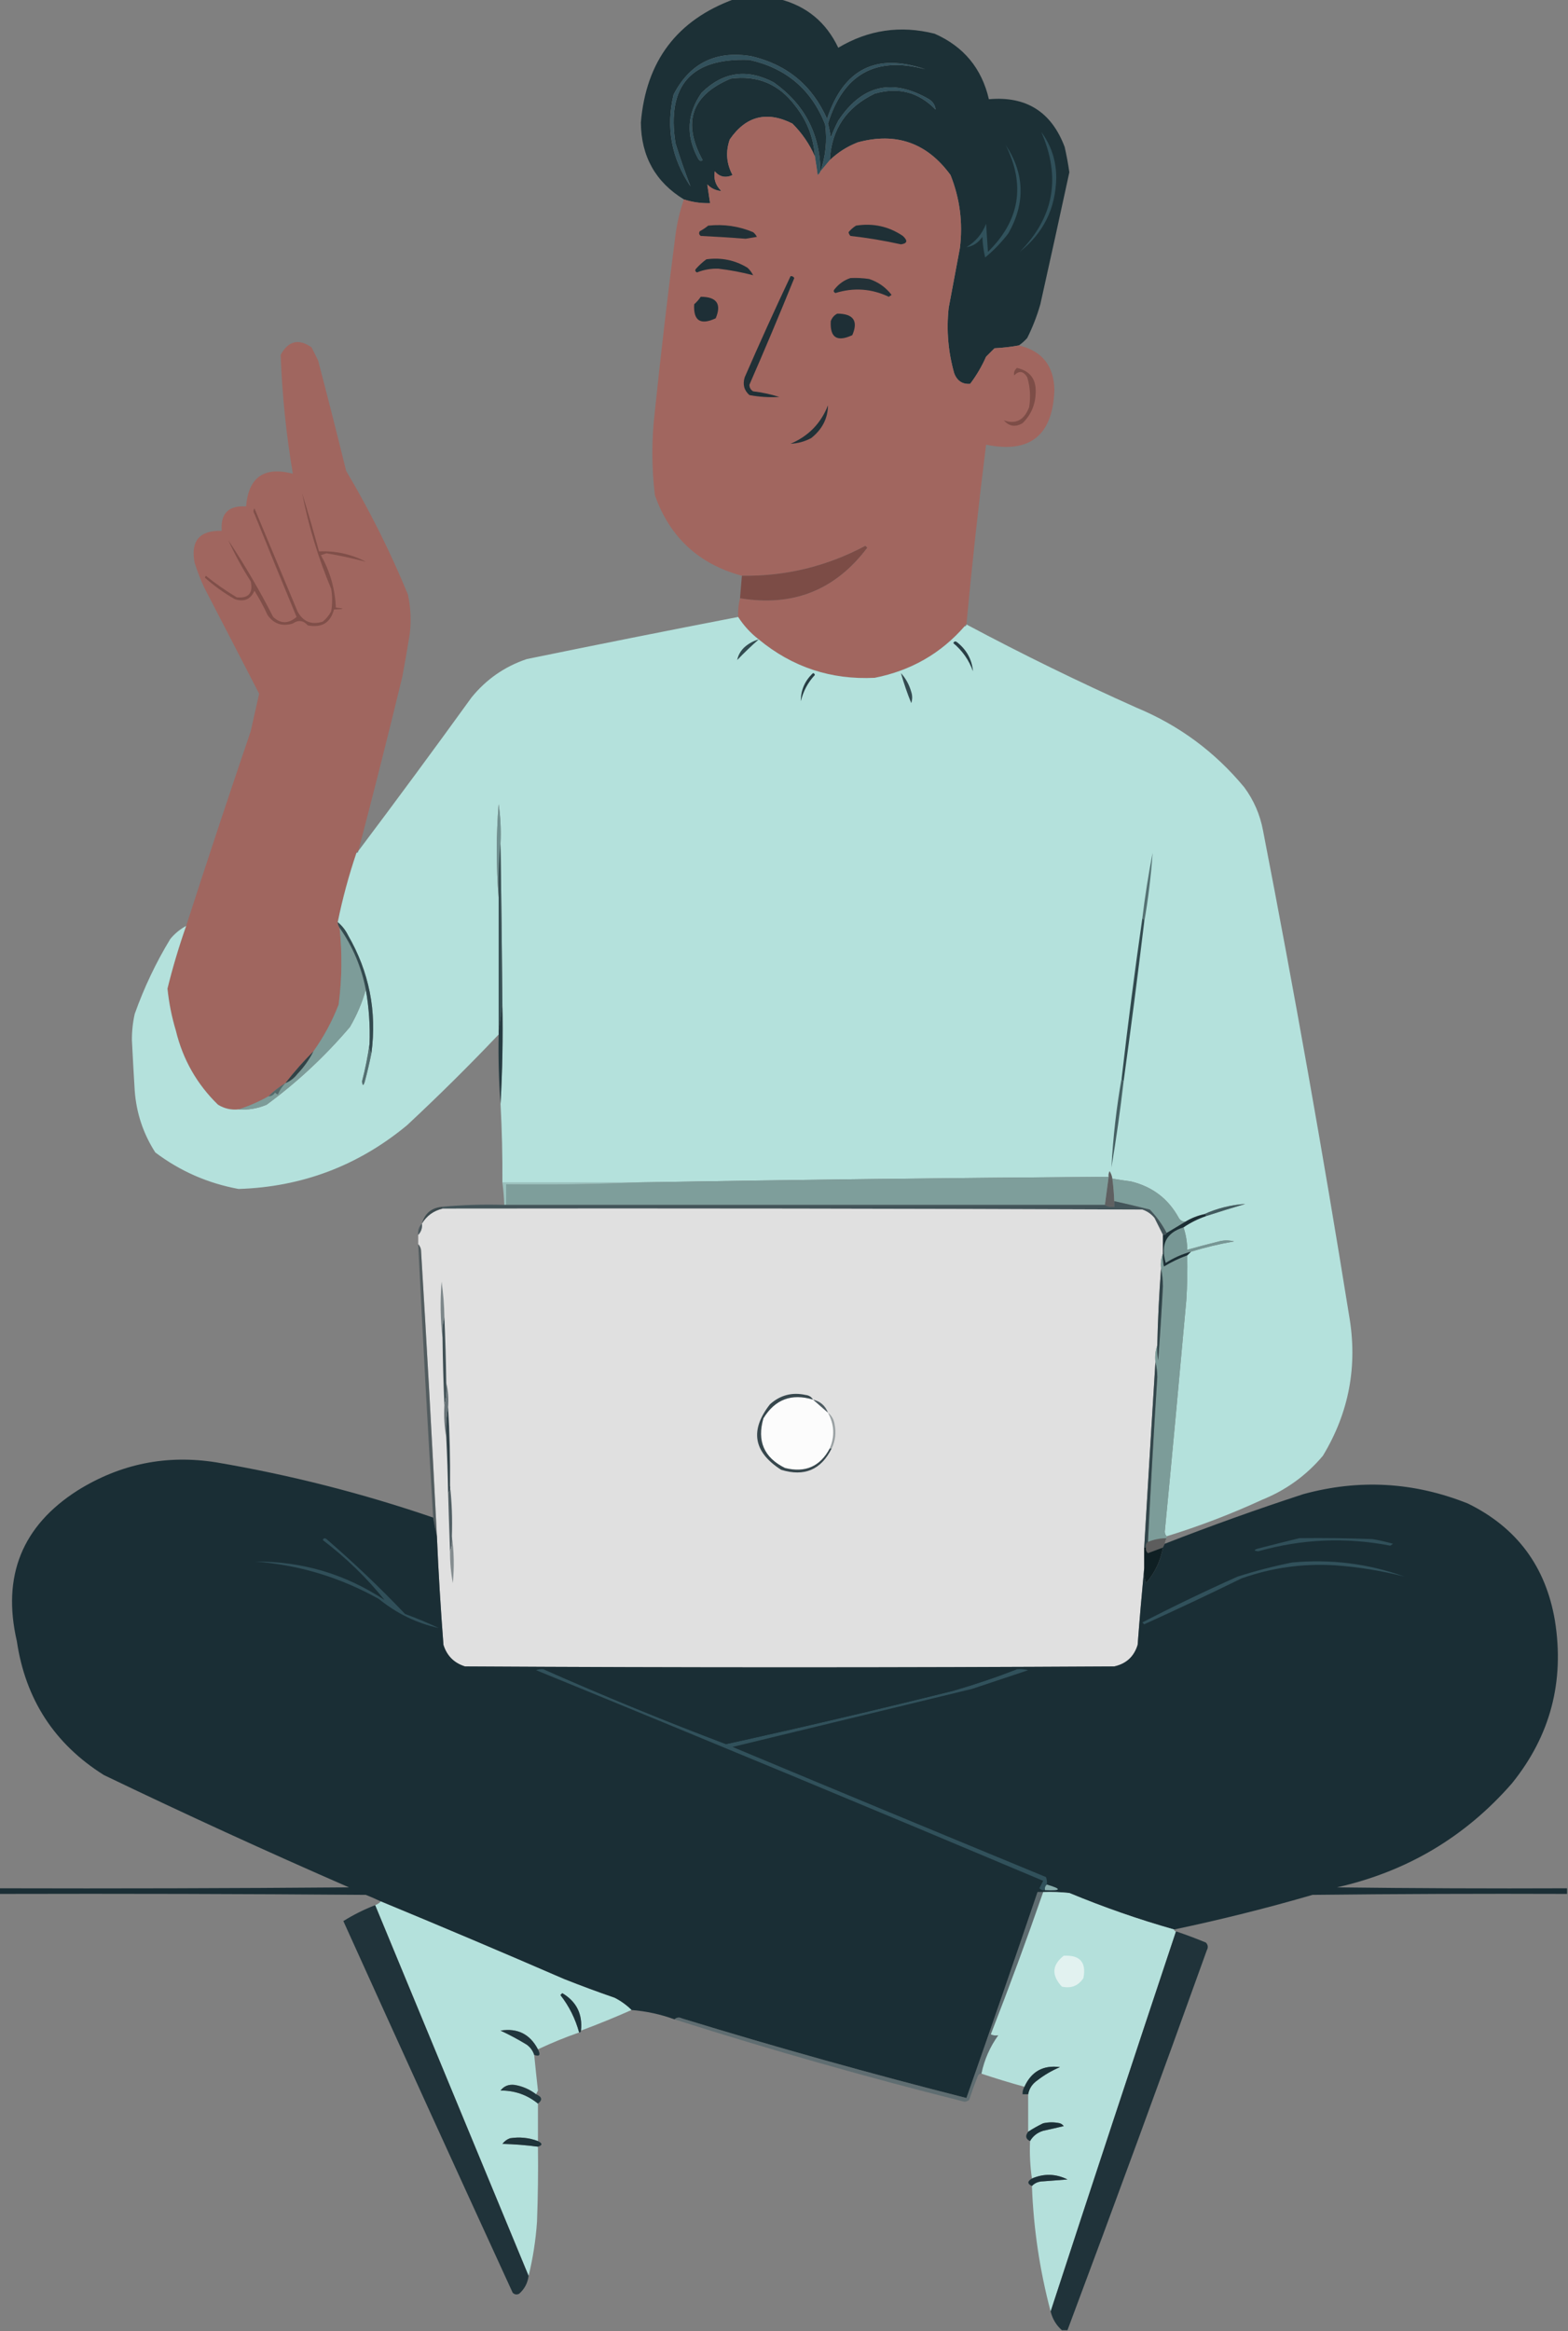 <?xml version="1.0" encoding="UTF-8"?>
<!DOCTYPE svg PUBLIC "-//W3C//DTD SVG 1.1//EN" "http://www.w3.org/Graphics/SVG/1.1/DTD/svg11.dtd">
<svg xmlns="http://www.w3.org/2000/svg" version="1.1" width="838px" height="1245px" style="shape-rendering:geometricPrecision; text-rendering:geometricPrecision; image-rendering:optimizeQuality; fill-rule:evenodd; clip-rule:evenodd" xmlns:xlink="http://www.w3.org/1999/xlink">
<rect width="100%" height="100%" fill="#808080" stroke="none"/>
<g><path style="opacity:0.976" fill="#1a2e35" d="M 392.5,-0.5 C 400.5,-0.5 408.5,-0.5 416.5,-0.5C 431.04,3.201 441.54,11.867 448,25.5C 464.091,15.902 481.257,13.402 499.5,18C 515.022,24.852 524.688,36.518 528.5,53C 548.429,51.218 561.929,59.718 569,78.5C 570.019,82.963 570.852,87.463 571.5,92C 566.412,115.518 561.246,139.018 556,162.5C 554.221,168.723 551.888,174.723 549,180.5C 547.629,182.041 546.129,183.375 544.5,184.5C 540.25,185.272 535.917,185.772 531.5,186C 530,187.5 528.5,189 527,190.5C 524.723,195.668 521.89,200.502 518.5,205C 514.454,205.324 511.621,203.491 510,199.5C 506.736,188.049 505.736,176.382 507,164.5C 509,153.833 511,143.167 513,132.5C 514.679,119.063 513.012,106.063 508,93.5C 495.478,76.326 478.978,70.493 458.5,76C 452.814,78.206 447.814,81.372 443.5,85.5C 444.344,69.104 452.344,57.27 467.5,50C 480.112,46.361 490.945,49.194 500,58.5C 499.805,56.255 498.638,54.422 496.5,53C 476.765,41.575 460.598,45.408 448,64.5C 446.472,67.417 445.139,70.417 444,73.5C 443.661,70.964 443.161,68.464 442.5,66C 450.739,39.555 468.072,29.888 494.5,37C 468.271,28.031 450.771,36.865 442,63.5C 434.112,45.628 420.612,34.461 401.5,30C 382.552,26.891 368.718,33.725 360,50.5C 355.8,68.056 358.8,84.389 369,99.5C 366.12,92.039 363.454,84.372 361,76.5C 356.195,45.641 369.362,30.808 400.5,32C 420.21,36.388 433.71,47.888 441,66.5C 442.112,75.072 441.278,83.405 438.5,91.5C 438.217,71.433 429.883,55.6 413.5,44C 399.253,36.504 386.42,38.337 375,49.5C 367.141,60.682 366.474,72.349 373,84.5C 373.811,85.96 374.645,86.293 375.5,85.5C 364.52,65.322 369.52,50.822 390.5,42C 404.828,40.08 416.328,44.913 425,56.5C 431.289,64.412 434.789,73.412 435.5,83.5C 432.646,76.986 428.646,71.152 423.5,66C 409.793,59.12 398.626,61.953 390,74.5C 387.722,81.056 388.222,87.389 391.5,93.5C 387.779,95.186 384.613,94.519 382,91.5C 381.289,95.588 382.456,99.088 385.5,102C 382.649,101.828 380.149,100.661 378,98.5C 378.473,101.758 378.973,105.091 379.5,108.5C 374.699,108.65 370.033,107.984 365.5,106.5C 350.36,97.238 342.693,83.571 342.5,65.5C 345.234,32.605 361.901,10.605 392.5,-0.5 Z"/></g>
<g><path style="opacity:1" fill="#31505a" d="M 438.5,91.5 C 438.217,92.289 437.717,92.956 437,93.5C 436.545,90.146 436.045,86.813 435.5,83.5C 434.789,73.412 431.289,64.412 425,56.5C 416.328,44.913 404.828,40.08 390.5,42C 369.52,50.822 364.52,65.322 375.5,85.5C 374.645,86.293 373.811,85.96 373,84.5C 366.474,72.349 367.141,60.682 375,49.5C 386.42,38.337 399.253,36.504 413.5,44C 429.883,55.6 438.217,71.433 438.5,91.5 Z"/></g>
<g><path style="opacity:1" fill="#32515c" d="M 443.5,85.5 C 441.804,87.525 440.137,89.525 438.5,91.5C 441.278,83.405 442.112,75.072 441,66.5C 433.71,47.888 420.21,36.388 400.5,32C 369.362,30.808 356.195,45.641 361,76.5C 363.454,84.372 366.12,92.039 369,99.5C 358.8,84.389 355.8,68.056 360,50.5C 368.718,33.725 382.552,26.891 401.5,30C 420.612,34.461 434.112,45.628 442,63.5C 450.771,36.865 468.271,28.031 494.5,37C 468.072,29.888 450.739,39.555 442.5,66C 443.161,68.464 443.661,70.964 444,73.5C 445.139,70.417 446.472,67.417 448,64.5C 460.598,45.408 476.765,41.575 496.5,53C 498.638,54.422 499.805,56.255 500,58.5C 490.945,49.194 480.112,46.361 467.5,50C 452.344,57.27 444.344,69.104 443.5,85.5 Z"/></g>
<g><path style="opacity:0.992" fill="#a1665f" d="M 435.5,83.5 C 436.045,86.813 436.545,90.146 437,93.5C 437.717,92.956 438.217,92.289 438.5,91.5C 440.137,89.525 441.804,87.525 443.5,85.5C 447.814,81.372 452.814,78.206 458.5,76C 478.978,70.493 495.478,76.326 508,93.5C 513.012,106.063 514.679,119.063 513,132.5C 511,143.167 509,153.833 507,164.5C 505.736,176.382 506.736,188.049 510,199.5C 511.621,203.491 514.454,205.324 518.5,205C 521.89,200.502 524.723,195.668 527,190.5C 528.5,189 530,187.5 531.5,186C 535.917,185.772 540.25,185.272 544.5,184.5C 556.983,187.403 563.317,195.403 563.5,208.5C 562.559,232.627 550.393,242.294 527,237.5C 522.99,269.446 519.49,301.446 516.5,333.5C 515.833,333.5 515.5,333.833 515.5,334.5C 502.832,349.015 486.832,358.181 467.5,362C 444.158,363.167 423.491,356.333 405.5,341.5C 401.153,338.152 397.486,334.152 394.5,329.5C 394.342,326.098 394.676,322.764 395.5,319.5C 423.755,324.2 446.421,315.2 463.5,292.5C 463.167,292.167 462.833,291.833 462.5,291.5C 441.836,302.5 419.836,307.833 396.5,307.5C 373.434,301.265 357.934,286.932 350,264.5C 348.193,249.514 348.193,234.514 350,219.5C 353.271,188.122 356.938,156.789 361,125.5C 361.863,118.974 363.363,112.641 365.5,106.5C 370.033,107.984 374.699,108.65 379.5,108.5C 378.973,105.091 378.473,101.758 378,98.5C 380.149,100.661 382.649,101.828 385.5,102C 382.456,99.088 381.289,95.588 382,91.5C 384.613,94.519 387.779,95.186 391.5,93.5C 388.222,87.389 387.722,81.056 390,74.5C 398.626,61.953 409.793,59.12 423.5,66C 428.646,71.152 432.646,76.986 435.5,83.5 Z"/></g>
<g><path style="opacity:1" fill="#1f3036" d="M 457.5,120.5 C 466.648,119.079 474.982,120.912 482.5,126C 485.258,128.531 484.925,130.031 481.5,130.5C 472.574,128.518 463.574,127.018 454.5,126C 453.978,125.439 453.645,124.772 453.5,124C 454.686,122.588 456.019,121.421 457.5,120.5 Z"/></g>
<g><path style="opacity:1" fill="#213036" d="M 378.5,120.5 C 386.863,119.624 394.863,120.79 402.5,124C 403.357,124.689 404.023,125.522 404.5,126.5C 402.5,126.833 400.5,127.167 398.5,127.5C 390.507,126.889 382.507,126.389 374.5,126C 373.549,125.282 373.383,124.449 374,123.5C 375.652,122.601 377.152,121.601 378.5,120.5 Z"/></g>
<g><path style="opacity:1" fill="#30505a" d="M 556.5,70.5 C 561.832,77.665 564.499,85.832 564.5,95C 564.181,111.292 557.681,124.459 545,134.5C 563.273,116.071 567.106,94.738 556.5,70.5 Z"/></g>
<g><path style="opacity:1" fill="#31525c" d="M 537.5,77.5 C 547.565,92.699 548.065,108.365 539,124.5C 535.324,129.342 531.158,133.675 526.5,137.5C 525.675,133.878 525.175,130.211 525,126.5C 522.851,129.694 520.018,131.528 516.5,132C 521.445,129.054 524.945,124.888 527,119.5C 527.333,124.5 527.667,129.5 528,134.5C 544.974,117.874 548.141,98.874 537.5,77.5 Z"/></g>
<g><path style="opacity:1" fill="#1f3036" d="M 377.5,138.5 C 385.45,137.414 392.783,138.914 399.5,143C 400.743,144.154 401.743,145.488 402.5,147C 396.471,145.42 390.305,144.253 384,143.5C 380.005,143.353 376.172,144.02 372.5,145.5C 371.479,144.998 371.312,144.332 372,143.5C 373.73,141.598 375.563,139.931 377.5,138.5 Z"/></g>
<g><path style="opacity:1" fill="#233137" d="M 454.5,148.5 C 457.85,148.335 461.183,148.502 464.5,149C 469.382,150.606 473.382,153.439 476.5,157.5C 476,157.833 475.5,158.167 475,158.5C 465.744,154.134 456.244,153.467 446.5,156.5C 445.479,155.998 445.312,155.332 446,154.5C 448.322,151.605 451.155,149.605 454.5,148.5 Z"/></g>
<g><path style="opacity:1" fill="#1e2f36" d="M 374.5,158.5 C 383.055,158.526 385.721,162.359 382.5,170C 374.329,173.806 370.495,171.306 371,162.5C 372.376,161.295 373.542,159.962 374.5,158.5 Z"/></g>
<g><path style="opacity:1" fill="#1e2f36" d="M 447.5,167.5 C 456.11,167.571 458.776,171.405 455.5,179C 447.329,182.806 443.495,180.306 444,171.5C 444.69,169.65 445.856,168.316 447.5,167.5 Z"/></g>
<g><path style="opacity:0.982" fill="#a1665f" d="M 191.5,454.5 C 190.833,454.5 190.5,454.833 190.5,455.5C 186.386,467.622 183.053,479.955 180.5,492.5C 180.557,493.609 180.89,494.609 181.5,495.5C 182.93,509.2 182.764,522.866 181,536.5C 177.521,545.462 173.021,553.795 167.5,561.5C 162.157,566.844 157.157,572.511 152.5,578.5C 149.208,580.458 146.208,582.791 143.5,585.5C 138.353,588.41 133.019,590.744 127.5,592.5C 123.537,592.911 119.87,592.078 116.5,590C 105.237,579.048 97.737,565.882 94,550.5C 91.785,543.141 90.285,535.641 89.5,528C 92.293,516.659 95.626,505.492 99.5,494.5C 110.715,459.737 122.215,425.07 134,390.5C 135.5,383.832 137,377.165 138.5,370.5C 128.692,351.553 118.859,332.553 109,313.5C 107.056,309.277 105.389,304.944 104,300.5C 101.784,288.88 106.618,283.213 118.5,283.5C 117.803,274.197 122.136,269.864 131.5,270.5C 132.851,254.818 141.184,248.984 156.5,253C 152.944,231.996 150.777,210.829 150,189.5C 154.096,182.039 159.596,180.705 166.5,185.5C 167.667,187.833 168.833,190.167 170,192.5C 175.156,212.124 180.156,231.791 185,251.5C 197.582,272.663 208.582,294.663 218,317.5C 219.506,324.433 219.839,331.433 219,338.5C 217.775,346.186 216.441,353.853 215,361.5C 207.47,392.587 199.637,423.587 191.5,454.5 Z"/></g>
<g><path style="opacity:1" fill="#203036" d="M 422.5,147.5 C 423.376,147.369 424.043,147.702 424.5,148.5C 416.755,167.65 408.755,186.65 400.5,205.5C 400.529,207.029 401.196,208.196 402.5,209C 407.281,209.574 411.948,210.574 416.5,212C 411.146,212.332 405.813,211.999 400.5,211C 397.651,208.441 396.817,205.274 398,201.5C 405.904,183.359 414.071,165.359 422.5,147.5 Z"/></g>
<g><path style="opacity:1" fill="#7d4d47" d="M 543.5,196.5 C 550.561,198.087 553.894,202.587 553.5,210C 553.295,216.287 550.962,221.62 546.5,226C 542.687,228.269 539.354,227.769 536.5,224.5C 542.846,226.744 547.346,224.411 550,217.5C 550.896,212.051 550.563,206.718 549,201.5C 546.966,198.141 544.632,197.808 542,200.5C 541.7,198.934 542.2,197.601 543.5,196.5 Z"/></g>
<g><path style="opacity:1" fill="#223137" d="M 442.5,216.5 C 442.422,223.485 439.422,229.318 433.5,234C 429.985,235.843 426.318,236.843 422.5,237C 432.053,232.947 438.72,226.114 442.5,216.5 Z"/></g>
<g><path style="opacity:0.988" fill="#7b4b45" d="M 395.5,319.5 C 395.833,315.5 396.167,311.5 396.5,307.5C 419.836,307.833 441.836,302.5 462.5,291.5C 462.833,291.833 463.167,292.167 463.5,292.5C 446.421,315.2 423.755,324.2 395.5,319.5 Z"/></g>
<g><path style="opacity:0.994" fill="#b4e1dc" d="M 394.5,329.5 C 397.486,334.152 401.153,338.152 405.5,341.5C 423.491,356.333 444.158,363.167 467.5,362C 486.832,358.181 502.832,349.015 515.5,334.5C 516.167,334.5 516.5,334.167 516.5,333.5C 546.197,349.347 576.53,364.18 607.5,378C 630.181,387.423 649.347,401.589 665,420.5C 670.074,427.382 673.408,435.049 675,443.5C 691.725,529.576 707.059,615.909 721,702.5C 725.69,729.361 721.023,754.361 707,777.5C 698.171,787.979 687.338,795.813 674.5,801C 657.91,808.63 640.91,815.13 623.5,820.5C 622.861,819.903 622.528,819.07 622.5,818C 626.465,776.863 630.298,735.697 634,694.5C 634.5,686.507 634.666,678.507 634.5,670.5C 635.167,669.833 635.833,669.167 636.5,668.5C 644.033,666.2 651.7,664.367 659.5,663C 656.833,662.333 654.167,662.333 651.5,663C 645.77,664.413 640.103,665.913 634.5,667.5C 634.47,663.382 633.803,659.382 632.5,655.5C 636.182,652.992 640.182,650.992 644.5,649.5C 651.5,647.221 658.5,645.055 665.5,643C 657.795,643.516 650.462,645.349 643.5,648.5C 639.937,649.282 636.603,650.616 633.5,652.5C 631.983,652.489 630.816,651.823 630,650.5C 624.45,640.299 615.95,633.799 604.5,631C 601.146,630.545 597.813,630.045 594.5,629.5C 594.291,628.078 593.791,626.745 593,625.5C 592.517,626.448 592.351,627.448 592.5,628.5C 508.497,629.076 424.497,630.076 340.5,631.5C 316.5,631.5 292.5,631.5 268.5,631.5C 268.596,617.487 268.263,603.487 267.5,589.5C 268.497,572.008 268.83,554.341 268.5,536.5C 268.254,507.832 267.92,479.165 267.5,450.5C 267.83,443.468 267.497,436.468 266.5,429.5C 265.173,446.329 265.173,462.995 266.5,479.5C 266.5,503.167 266.5,526.833 266.5,550.5C 266.5,551.167 266.5,551.833 266.5,552.5C 250.727,569.106 234.393,585.273 217.5,601C 191.413,622.586 161.413,633.919 127.5,635C 111.078,631.976 96.245,625.476 83,615.5C 76.552,605.49 72.886,594.49 72,582.5C 71.441,573.503 70.941,564.503 70.5,555.5C 70.469,550.765 70.969,546.099 72,541.5C 77.011,527.427 83.345,514.094 91,501.5C 93.416,498.577 96.25,496.243 99.5,494.5C 95.626,505.492 92.293,516.659 89.5,528C 90.285,535.641 91.785,543.141 94,550.5C 97.737,565.882 105.237,579.048 116.5,590C 119.87,592.078 123.537,592.911 127.5,592.5C 132.705,592.866 137.705,592.033 142.5,590C 158.891,577.946 173.725,564.112 187,548.5C 190.73,542.123 193.563,535.456 195.5,528.5C 197.195,538.041 197.861,547.708 197.5,557.5C 196.579,564.103 195.246,570.77 193.5,577.5C 193.737,580.063 194.237,580.063 195,577.5C 196.329,572.518 197.496,567.518 198.5,562.5C 201.483,540.096 197.316,519.096 186,499.5C 184.629,496.734 182.796,494.401 180.5,492.5C 183.053,479.955 186.386,467.622 190.5,455.5C 191.167,455.5 191.5,455.167 191.5,454.5C 211.89,427.412 232.056,400.079 252,372.5C 259.857,362.821 269.691,355.988 281.5,352C 319.142,344.283 356.808,336.783 394.5,329.5 Z"/></g>
<g><path style="opacity:1" fill="#804f49" d="M 161.5,263.5 C 164.636,273.696 167.636,284.029 170.5,294.5C 179.343,294.102 187.676,295.935 195.5,300C 188.646,298.225 181.646,296.725 174.5,295.5C 173.5,295.833 172.5,296.167 171.5,296.5C 176.404,305.21 179.071,314.544 179.5,324.5C 184.5,325.003 184.167,325.336 178.5,325.5C 176.623,332.616 171.956,335.449 164.5,334C 162.089,331.302 159.423,330.968 156.5,333C 150.843,334.718 146.343,333.218 143,328.5C 140.921,324.007 138.588,319.674 136,315.5C 133.928,320.143 130.428,321.643 125.5,320C 119.725,316.716 114.391,312.883 109.5,308.5C 109.667,308.167 109.833,307.833 110,307.5C 115.224,311.723 120.724,315.556 126.5,319C 132.829,319.668 135.329,316.834 134,310.5C 129.41,303.307 125.41,295.973 122,288.5C 130.757,301.674 138.757,315.341 146,329.5C 149.989,333.228 154.156,333.228 158.5,329.5C 150.902,311.207 143.402,292.874 136,274.5C 135.333,273.5 135.333,272.5 136,271.5C 143.667,289.833 151.333,308.167 159,326.5C 161.919,332.025 166.419,333.858 172.5,332C 174.378,330.457 175.878,328.624 177,326.5C 177.667,322.5 177.667,318.5 177,314.5C 170.071,297.991 164.904,280.991 161.5,263.5 Z"/></g>
<g><path style="opacity:1" fill="#324b50" d="M 405.5,341.5 C 401.562,344.935 397.729,348.602 394,352.5C 394.446,350.117 395.612,347.95 397.5,346C 399.817,343.843 402.484,342.343 405.5,341.5 Z"/></g>
<g><path style="opacity:1" fill="#283f45" d="M 509.5,343.5 C 509.897,342.475 510.563,342.308 511.5,343C 516.609,347.063 519.442,352.229 520,358.5C 517.804,352.49 514.304,347.49 509.5,343.5 Z"/></g>
<g><path style="opacity:1" fill="#334a50" d="M 481.5,359.5 C 484.081,362.32 485.914,365.654 487,369.5C 487.667,371.5 487.667,373.5 487,375.5C 484.859,370.244 483.026,364.91 481.5,359.5 Z"/></g>
<g><path style="opacity:1" fill="#273d43" d="M 434.5,359.5 C 435.043,359.56 435.376,359.893 435.5,360.5C 431.781,364.473 429.281,369.14 428,374.5C 427.954,368.588 430.12,363.588 434.5,359.5 Z"/></g>
<g><path style="opacity:1" fill="#709191" d="M 267.5,450.5 C 266.506,459.986 266.173,469.652 266.5,479.5C 265.173,462.995 265.173,446.329 266.5,429.5C 267.497,436.468 267.83,443.468 267.5,450.5 Z"/></g>
<g><path style="opacity:1" fill="#557274" d="M 611.5,492.5 C 611.672,491.508 611.338,490.842 610.5,490.5C 611.914,478.685 613.748,467.018 616,455.5C 615.132,468.015 613.632,480.349 611.5,492.5 Z"/></g>
<g><path style="opacity:1" fill="#7d9c99" d="M 181.5,495.5 C 188.484,505.431 193.15,516.431 195.5,528.5C 193.563,535.456 190.73,542.123 187,548.5C 173.725,564.112 158.891,577.946 142.5,590C 137.705,592.033 132.705,592.866 127.5,592.5C 133.019,590.744 138.353,588.41 143.5,585.5C 145.017,585.489 146.184,584.823 147,583.5C 147.414,583.957 147.914,584.291 148.5,584.5C 149.458,582.216 150.792,580.216 152.5,578.5C 155.056,577.457 157.223,575.79 159,573.5C 162.467,569.88 165.3,565.88 167.5,561.5C 173.021,553.795 177.521,545.462 181,536.5C 182.764,522.866 182.93,509.2 181.5,495.5 Z"/></g>
<g><path style="opacity:1" fill="#324a4f" d="M 180.5,492.5 C 182.796,494.401 184.629,496.734 186,499.5C 197.316,519.096 201.483,540.096 198.5,562.5C 197.549,561.081 197.216,559.415 197.5,557.5C 197.861,547.708 197.195,538.041 195.5,528.5C 193.15,516.431 188.484,505.431 181.5,495.5C 180.89,494.609 180.557,493.609 180.5,492.5 Z"/></g>
<g><path style="opacity:1" fill="#324a4f" d="M 610.5,490.5 C 611.338,490.842 611.672,491.508 611.5,492.5C 608.079,520.866 604.413,549.2 600.5,577.5C 599.662,577.158 599.328,576.492 599.5,575.5C 602.758,547.104 606.425,518.77 610.5,490.5 Z"/></g>
<g><path style="opacity:1" fill="#395357" d="M 267.5,450.5 C 267.92,479.165 268.254,507.832 268.5,536.5C 267.833,541.167 267.167,545.833 266.5,550.5C 266.5,526.833 266.5,503.167 266.5,479.5C 266.173,469.652 266.506,459.986 267.5,450.5 Z"/></g>
<g><path style="opacity:1" fill="#263c42" d="M 268.5,536.5 C 268.83,554.341 268.497,572.008 267.5,589.5C 266.582,577.197 266.248,564.864 266.5,552.5C 266.5,551.833 266.5,551.167 266.5,550.5C 267.167,545.833 267.833,541.167 268.5,536.5 Z"/></g>
<g><path style="opacity:1" fill="#314246" d="M 167.5,561.5 C 165.3,565.88 162.467,569.88 159,573.5C 157.223,575.79 155.056,577.457 152.5,578.5C 157.157,572.511 162.157,566.844 167.5,561.5 Z"/></g>
<g><path style="opacity:1" fill="#537072" d="M 197.5,557.5 C 197.216,559.415 197.549,561.081 198.5,562.5C 197.496,567.518 196.329,572.518 195,577.5C 194.237,580.063 193.737,580.063 193.5,577.5C 195.246,570.77 196.579,564.103 197.5,557.5 Z"/></g>
<g><path style="opacity:1" fill="#466164" d="M 599.5,575.5 C 599.328,576.492 599.662,577.158 600.5,577.5C 598.735,592.884 596.568,608.217 594,623.5C 594.862,607.281 596.695,591.281 599.5,575.5 Z"/></g>
<g><path style="opacity:1" fill="#546a6b" d="M 152.5,578.5 C 150.792,580.216 149.458,582.216 148.5,584.5C 147.914,584.291 147.414,583.957 147,583.5C 146.184,584.823 145.017,585.489 143.5,585.5C 146.208,582.791 149.208,580.458 152.5,578.5 Z"/></g>
<g><path style="opacity:0.276" fill="#090e0f" d="M 594.5,629.5 C 595.021,633.481 595.354,637.481 595.5,641.5C 595.5,642.5 595.5,643.5 595.5,644.5C 593.585,644.784 591.919,644.451 590.5,643.5C 591.167,638.5 591.833,633.5 592.5,628.5C 592.351,627.448 592.517,626.448 593,625.5C 593.791,626.745 594.291,628.078 594.5,629.5 Z"/></g>
<g><path style="opacity:1" fill="#7e9e9b" d="M 592.5,628.5 C 591.833,633.5 591.167,638.5 590.5,643.5C 483.833,643.5 377.167,643.5 270.5,643.5C 270.5,639.833 270.5,636.167 270.5,632.5C 294.006,632.831 317.339,632.498 340.5,631.5C 424.497,630.076 508.497,629.076 592.5,628.5 Z"/></g>
<g><path style="opacity:1" fill="#7d9e9b" d="M 594.5,629.5 C 597.813,630.045 601.146,630.545 604.5,631C 615.95,633.799 624.45,640.299 630,650.5C 630.816,651.823 631.983,652.489 633.5,652.5C 630.235,654.472 626.902,656.472 623.5,658.5C 621.138,653.957 618.138,649.79 614.5,646C 608.082,644.382 601.748,642.882 595.5,641.5C 595.354,637.481 595.021,633.481 594.5,629.5 Z"/></g>
<g><path style="opacity:1" fill="#9bc1bd" d="M 268.5,631.5 C 292.5,631.5 316.5,631.5 340.5,631.5C 317.339,632.498 294.006,632.831 270.5,632.5C 270.5,636.167 270.5,639.833 270.5,643.5C 270.167,643.5 269.833,643.5 269.5,643.5C 269.354,639.481 269.021,635.481 268.5,631.5 Z"/></g>
<g><path style="opacity:1" fill="#43555a" d="M 595.5,641.5 C 601.748,642.882 608.082,644.382 614.5,646C 618.138,649.79 621.138,653.957 623.5,658.5C 623.158,659.338 622.492,659.672 621.5,659.5C 620.046,656.592 618.546,653.592 617,650.5C 615.269,648.383 613.102,646.883 610.5,646C 485.834,645.5 361.167,645.333 236.5,645.5C 236.5,645.167 236.5,644.833 236.5,644.5C 247.321,643.505 258.321,643.172 269.5,643.5C 269.833,643.5 270.167,643.5 270.5,643.5C 377.167,643.5 483.833,643.5 590.5,643.5C 591.919,644.451 593.585,644.784 595.5,644.5C 595.5,643.5 595.5,642.5 595.5,641.5 Z"/></g>
<g><path style="opacity:1" fill="#e0e0e0" d="M 236.5,645.5 C 361.167,645.333 485.834,645.5 610.5,646C 613.102,646.883 615.269,648.383 617,650.5C 618.546,653.592 620.046,656.592 621.5,659.5C 621.5,662.833 621.5,666.167 621.5,669.5C 620.527,671.948 620.194,674.615 620.5,677.5C 619.468,691.142 618.801,704.809 618.5,718.5C 617.523,721.287 617.19,724.287 617.5,727.5C 615.459,760.497 613.459,793.497 611.5,826.5C 611.5,830.167 611.5,833.833 611.5,837.5C 610.214,851.006 609.047,864.673 608,878.5C 606.066,884.767 601.9,888.601 595.5,890C 479.833,890.667 364.167,890.667 248.5,890C 242.667,888.167 238.833,884.333 237,878.5C 235.501,859.19 234.334,839.857 233.5,820.5C 230.929,769.487 228.096,718.487 225,667.5C 224.768,666.263 224.268,665.263 223.5,664.5C 223.5,662.833 223.5,661.167 223.5,659.5C 225.074,657.898 225.741,655.898 225.5,653.5C 228.016,649.326 231.683,646.659 236.5,645.5 Z"/></g>
<g><path style="opacity:1" fill="#425c60" d="M 644.5,649.5 C 644.5,648.833 644.167,648.5 643.5,648.5C 650.462,645.349 657.795,643.516 665.5,643C 658.5,645.055 651.5,647.221 644.5,649.5 Z"/></g>
<g><path style="opacity:0.667" fill="#1b3036" d="M 236.5,644.5 C 236.5,644.833 236.5,645.167 236.5,645.5C 231.683,646.659 228.016,649.326 225.5,653.5C 227.036,647.969 230.703,644.969 236.5,644.5 Z"/></g>
<g><path style="opacity:0.925" fill="#4a585d" d="M 225.5,653.5 C 225.741,655.898 225.074,657.898 223.5,659.5C 223.259,657.102 223.926,655.102 225.5,653.5 Z"/></g>
<g><path style="opacity:1" fill="#779795" d="M 632.5,655.5 C 633.803,659.382 634.47,663.382 634.5,667.5C 640.103,665.913 645.77,664.413 651.5,663C 654.167,662.333 656.833,662.333 659.5,663C 651.7,664.367 644.033,666.2 636.5,668.5C 631.723,669.804 627.223,671.804 623,674.5C 620.058,664.721 623.225,658.387 632.5,655.5 Z"/></g>
<g><path style="opacity:1" fill="#1c2f35" d="M 643.5,648.5 C 644.167,648.5 644.5,648.833 644.5,649.5C 640.182,650.992 636.182,652.992 632.5,655.5C 623.225,658.387 620.058,664.721 623,674.5C 627.223,671.804 631.723,669.804 636.5,668.5C 635.833,669.167 635.167,669.833 634.5,670.5C 630.157,672.088 625.99,674.088 622,676.5C 621.503,674.19 621.337,671.857 621.5,669.5C 621.5,666.167 621.5,662.833 621.5,659.5C 622.492,659.672 623.158,659.338 623.5,658.5C 626.902,656.472 630.235,654.472 633.5,652.5C 636.603,650.616 639.937,649.282 643.5,648.5 Z"/></g>
<g><path style="opacity:1" fill="#7c9c99" d="M 621.5,669.5 C 621.337,671.857 621.503,674.19 622,676.5C 625.99,674.088 630.157,672.088 634.5,670.5C 634.666,678.507 634.5,686.507 634,694.5C 630.298,735.697 626.465,776.863 622.5,818C 622.528,819.07 622.861,819.903 623.5,820.5C 623.5,820.833 623.5,821.167 623.5,821.5C 620.012,821.54 616.679,822.207 613.5,823.5C 614.967,794.159 616.634,764.826 618.5,735.5C 618.497,732.645 618.164,729.978 617.5,727.5C 617.19,724.287 617.523,721.287 618.5,718.5C 618.336,721.187 618.503,723.854 619,726.5C 619.979,713.343 620.812,700.176 621.5,687C 621.498,683.648 621.165,680.482 620.5,677.5C 620.194,674.615 620.527,671.948 621.5,669.5 Z"/></g>
<g><path style="opacity:1" fill="#32464b" d="M 620.5,677.5 C 621.165,680.482 621.498,683.648 621.5,687C 620.812,700.176 619.979,713.343 619,726.5C 618.503,723.854 618.336,721.187 618.5,718.5C 618.801,704.809 619.468,691.142 620.5,677.5 Z"/></g>
<g><path style="opacity:1" fill="#7d878a" d="M 237.5,703.5 C 236.518,706.962 236.185,710.629 236.5,714.5C 235.342,704.675 235.175,694.675 236,684.5C 236.897,690.806 237.397,697.139 237.5,703.5 Z"/></g>
<g><path style="opacity:1" fill="#405055" d="M 237.5,703.5 C 238,715.161 238.333,726.827 238.5,738.5C 238.817,742.702 238.483,746.702 237.5,750.5C 236.977,738.506 236.643,726.506 236.5,714.5C 236.185,710.629 236.518,706.962 237.5,703.5 Z"/></g>
<g><path style="opacity:1" fill="#32464b" d="M 617.5,727.5 C 618.164,729.978 618.497,732.645 618.5,735.5C 616.634,764.826 614.967,794.159 613.5,823.5C 612.596,824.209 612.263,825.209 612.5,826.5C 612.167,826.5 611.833,826.5 611.5,826.5C 613.459,793.497 615.459,760.497 617.5,727.5 Z"/></g>
<g><path style="opacity:1" fill="#fcfcfc" d="M 434.5,747.5 C 437.141,749.804 439.808,752.138 442.5,754.5C 445.904,760.714 446.238,767.047 443.5,773.5C 438.344,783.24 430.344,786.74 419.5,784C 408.312,778.456 404.479,769.623 408,757.5C 414.179,747.382 423.013,744.048 434.5,747.5 Z"/></g>
<g><path style="opacity:1" fill="#4d5b61" d="M 434.5,747.5 C 438.429,748.431 441.095,750.764 442.5,754.5C 439.808,752.138 437.141,749.804 434.5,747.5 Z"/></g>
<g><path style="opacity:1" fill="#697478" d="M 238.5,738.5 C 239.485,742.634 239.818,746.968 239.5,751.5C 238.512,756.64 238.179,761.974 238.5,767.5C 237.511,762.025 237.178,756.358 237.5,750.5C 238.483,746.702 238.817,742.702 238.5,738.5 Z"/></g>
<g><path style="opacity:1" fill="#37474d" d="M 434.5,747.5 C 423.013,744.048 414.179,747.382 408,757.5C 404.479,769.623 408.312,778.456 419.5,784C 430.344,786.74 438.344,783.24 443.5,773.5C 443.833,773.5 444.167,773.5 444.5,773.5C 438.887,784.967 429.887,788.801 417.5,785C 402.653,775.519 400.653,763.853 411.5,750C 416.982,745.092 423.315,743.426 430.5,745C 432.32,745.2 433.653,746.034 434.5,747.5 Z"/></g>
<g><path style="opacity:1" fill="#9aa1a3" d="M 442.5,754.5 C 444.41,755.975 445.576,757.975 446,760.5C 446.939,765.136 446.439,769.469 444.5,773.5C 444.167,773.5 443.833,773.5 443.5,773.5C 446.238,767.047 445.904,760.714 442.5,754.5 Z"/></g>
<g><path style="opacity:0.507" fill="#293b42" d="M 223.5,664.5 C 224.268,665.263 224.768,666.263 225,667.5C 228.096,718.487 230.929,769.487 233.5,820.5C 232.763,817.275 232.097,813.941 231.5,810.5C 228.558,761.902 225.891,713.236 223.5,664.5 Z"/></g>
<g><path style="opacity:0.992" fill="#1a2e35" d="M 231.5,810.5 C 232.097,813.941 232.763,817.275 233.5,820.5C 234.334,839.857 235.501,859.19 237,878.5C 238.833,884.333 242.667,888.167 248.5,890C 364.167,890.667 479.833,890.667 595.5,890C 601.9,888.601 606.066,884.767 608,878.5C 609.047,864.673 610.214,851.006 611.5,837.5C 611.187,840.247 611.52,842.914 612.5,845.5C 617.224,840.001 620.224,833.667 621.5,826.5C 621.833,825.833 622.167,825.167 622.5,824.5C 646.877,814.984 671.544,806.151 696.5,798C 726.359,789.821 755.693,791.487 784.5,803C 810.614,815.801 826.114,836.634 831,865.5C 836.226,898.083 828.56,927.083 808,952.5C 783.027,981.084 751.86,999.584 714.5,1008C 755.499,1008.5 796.499,1008.67 837.5,1008.5C 837.5,1009.5 837.5,1010.5 837.5,1011.5C 792.165,1011.33 746.832,1011.5 701.5,1012C 677.034,1019.1 652.367,1025.27 627.5,1030.5C 608.492,1025.11 589.825,1018.61 571.5,1011C 566.845,1010.5 562.179,1010.33 557.5,1010.5C 556.5,1010.5 555.5,1010.5 554.5,1010.5C 542.043,1047.2 529.377,1083.87 516.5,1120.5C 465.536,1107.59 414.869,1093.42 364.5,1078C 362.934,1077.24 361.601,1077.4 360.5,1078.5C 353.053,1075.79 345.386,1074.13 337.5,1073.5C 334.867,1070.89 331.867,1068.72 328.5,1067C 319.389,1063.85 310.389,1060.52 301.5,1057C 268.917,1042.87 236.25,1029.04 203.5,1015.5C 200.904,1014.24 198.237,1013.08 195.5,1012C 130.168,1011.5 64.834,1011.33 -0.5,1011.5C -0.5,1010.5 -0.5,1009.5 -0.5,1008.5C 61.834,1008.67 124.168,1008.5 186.5,1008C 142.475,988.822 98.808,968.822 55.5,948C 29.11,931.42 13.61,907.587 9,876.5C 0.985,841.739 11.818,814.905 41.5,796C 64.32,781.794 88.987,776.794 115.5,781C 155.005,787.709 193.672,797.543 231.5,810.5 Z"/></g>
<g><path style="opacity:1" fill="#33444a" d="M 239.5,751.5 C 240.318,765.484 240.651,779.484 240.5,793.5C 240.768,795.099 240.434,796.432 239.5,797.5C 239.323,787.494 238.99,777.494 238.5,767.5C 238.179,761.974 238.512,756.64 239.5,751.5 Z"/></g>
<g><path style="opacity:1" fill="#525f64" d="M 240.5,793.5 C 241.493,802.318 241.827,811.318 241.5,820.5C 241.806,823.385 241.473,826.052 240.5,828.5C 240.125,818.168 239.792,807.835 239.5,797.5C 240.434,796.432 240.768,795.099 240.5,793.5 Z"/></g>
<g><path style="opacity:0.282" fill="#040707" d="M 623.5,821.5 C 622.89,822.391 622.557,823.391 622.5,824.5C 622.167,825.167 621.833,825.833 621.5,826.5C 618.854,827.487 616.188,828.487 613.5,829.5C 612.614,828.675 612.281,827.675 612.5,826.5C 612.263,825.209 612.596,824.209 613.5,823.5C 616.679,822.207 620.012,821.54 623.5,821.5 Z"/></g>
<g><path style="opacity:1" fill="#304f59" d="M 694.5,821.5 C 707.504,821.333 720.504,821.5 733.5,822C 737.221,822.62 740.888,823.453 744.5,824.5C 744,824.833 743.5,825.167 743,825.5C 719.268,820.92 695.768,821.92 672.5,828.5C 669.937,828.263 669.937,827.763 672.5,827C 679.945,825.084 687.278,823.251 694.5,821.5 Z"/></g>
<g><path style="opacity:0.998" fill="#0f1f23" d="M 611.5,826.5 C 611.833,826.5 612.167,826.5 612.5,826.5C 612.281,827.675 612.614,828.675 613.5,829.5C 616.188,828.487 618.854,827.487 621.5,826.5C 620.224,833.667 617.224,840.001 612.5,845.5C 611.52,842.914 611.187,840.247 611.5,837.5C 611.5,833.833 611.5,830.167 611.5,826.5 Z"/></g>
<g><path style="opacity:1" fill="#858d90" d="M 241.5,820.5 C 242.657,828.656 242.823,836.99 242,845.5C 240.971,839.877 240.471,834.21 240.5,828.5C 241.473,826.052 241.806,823.385 241.5,820.5 Z"/></g>
<g><path style="opacity:1" fill="#31515b" d="M 690.5,834.5 C 711.106,832.559 731.106,835.059 750.5,842C 738.418,838.903 726.085,836.903 713.5,836C 696.346,834.934 679.68,837.268 663.5,843C 646.318,851.423 628.985,859.59 611.5,867.5C 611.167,867.167 610.833,866.833 610.5,866.5C 627.215,857.866 644.215,849.699 661.5,842C 671.159,838.937 680.826,836.437 690.5,834.5 Z"/></g>
<g><path style="opacity:1" fill="#304f59" d="M 172.5,822.5 C 172.897,821.475 173.563,821.308 174.5,822C 189.106,834.603 203.106,847.937 216.5,862C 222.623,864.229 228.623,866.729 234.5,869.5C 222.786,866.958 212.119,861.791 202.5,854C 181.941,842.479 159.941,835.813 136.5,834C 161.569,833.856 184.569,840.689 205.5,854.5C 196.078,842.753 185.078,832.086 172.5,822.5 Z"/></g>
<g><path style="opacity:1" fill="#31515b" d="M 290.5,891.5 C 322.551,905.69 355.051,919.023 388,931.5C 428.644,922.547 469.144,913.047 509.5,903C 521.106,899.632 532.439,895.799 543.5,891.5C 545.527,891.338 547.527,891.505 549.5,892C 539.484,895.339 529.484,898.672 519.5,902C 476.817,912.337 434.151,922.671 391.5,933C 447.221,956.272 503.054,979.439 559,1002.5C 559.49,1003.79 559.657,1005.13 559.5,1006.5C 558.596,1007.21 558.263,1008.21 558.5,1009.5C 557.325,1009.72 556.325,1009.39 555.5,1008.5C 556.167,1007.17 556.833,1005.83 557.5,1004.5C 467.403,966.521 377.07,929.021 286.5,892C 287.793,891.51 289.127,891.343 290.5,891.5 Z"/></g>
<g><path style="opacity:1" fill="#1a2e35" d="M 290.5,891.5 C 374.833,891.5 459.167,891.5 543.5,891.5C 532.439,895.799 521.106,899.632 509.5,903C 469.144,913.047 428.644,922.547 388,931.5C 355.051,919.023 322.551,905.69 290.5,891.5 Z"/></g>
<g><path style="opacity:1" fill="#8aafae" d="M 559.5,1006.5 C 567.632,1008.9 567.298,1009.9 558.5,1009.5C 558.263,1008.21 558.596,1007.21 559.5,1006.5 Z"/></g>
<g><path style="opacity:0.991" fill="#b4e1dc" d="M 557.5,1010.5 C 562.179,1010.33 566.845,1010.5 571.5,1011C 589.825,1018.61 608.492,1025.11 627.5,1030.5C 627.5,1031.17 627.833,1031.5 628.5,1031.5C 605.94,1099.18 583.607,1166.84 561.5,1234.5C 555.679,1212.57 552.345,1190.23 551.5,1167.5C 553.026,1165.87 555.026,1165.04 557.5,1165C 561.833,1164.67 566.167,1164.33 570.5,1164C 564.249,1160.9 557.915,1160.73 551.5,1163.5C 550.54,1156.92 550.207,1150.26 550.5,1143.5C 552.026,1140.82 554.36,1138.99 557.5,1138C 561.179,1137.21 564.846,1136.38 568.5,1135.5C 567.975,1134.81 567.308,1134.31 566.5,1134C 563.5,1133.33 560.5,1133.33 557.5,1134C 554.671,1135.36 552.004,1136.86 549.5,1138.5C 549.5,1131.83 549.5,1125.17 549.5,1118.5C 550.053,1115.41 551.72,1112.91 554.5,1111C 558.172,1108.16 562.172,1105.83 566.5,1104C 557.557,1102.8 551.223,1106.3 547.5,1114.5C 539.763,1112.37 532.096,1110.03 524.5,1107.5C 526.046,1100.03 529.046,1093.2 533.5,1087C 532.049,1087.26 530.716,1087.1 529.5,1086.5C 539.314,1061.35 548.647,1036.02 557.5,1010.5 Z"/></g>
<g><path style="opacity:0.988" fill="#b4e1dc" d="M 203.5,1015.5 C 236.25,1029.04 268.917,1042.87 301.5,1057C 310.389,1060.52 319.389,1063.85 328.5,1067C 331.867,1068.72 334.867,1070.89 337.5,1073.5C 328.618,1077.44 319.618,1081.11 310.5,1084.5C 311.406,1075.64 308.072,1068.98 300.5,1064.5C 300.167,1064.83 299.833,1065.17 299.5,1065.5C 304.161,1071.47 307.495,1078.14 309.5,1085.5C 302.001,1088.11 294.667,1091.11 287.5,1094.5C 283.244,1086.37 276.577,1083.04 267.5,1084.5C 272.294,1086.73 276.961,1089.23 281.5,1092C 283.464,1093.45 284.797,1095.28 285.5,1097.5C 286.125,1103.84 286.792,1110.17 287.5,1116.5C 287.137,1117.18 286.804,1117.85 286.5,1118.5C 283.052,1115.86 279.219,1114.19 275,1113.5C 271.866,1113.11 269.366,1114.11 267.5,1116.5C 275.114,1116.48 281.78,1118.81 287.5,1123.5C 287.5,1130.17 287.5,1136.83 287.5,1143.5C 282.651,1141.68 277.651,1141.18 272.5,1142C 270.884,1142.62 269.551,1143.62 268.5,1145C 275.013,1145.17 281.347,1145.67 287.5,1146.5C 287.667,1159.84 287.5,1173.17 287,1186.5C 286.336,1196.32 284.836,1205.99 282.5,1215.5C 255.221,1149.59 227.888,1083.59 200.5,1017.5C 201.71,1017.07 202.71,1016.4 203.5,1015.5 Z"/></g>
<g><path style="opacity:0.942" fill="#1b2f36" d="M 200.5,1017.5 C 227.888,1083.59 255.221,1149.59 282.5,1215.5C 282.021,1219.29 280.354,1222.46 277.5,1225C 276.216,1225.68 275.049,1225.52 274,1224.5C 243.64,1158.42 213.473,1092.25 183.5,1026C 188.851,1022.66 194.518,1019.82 200.5,1017.5 Z"/></g>
<g><path style="opacity:0.943" fill="#1b2f36" d="M 628.5,1031.5 C 633.887,1033.3 639.221,1035.3 644.5,1037.5C 645.614,1038.72 645.781,1040.06 645,1041.5C 620.62,1109.37 595.787,1177.03 570.5,1244.5C 569.5,1244.5 568.5,1244.5 567.5,1244.5C 564.511,1241.87 562.511,1238.54 561.5,1234.5C 583.607,1166.84 605.94,1099.18 628.5,1031.5 Z"/></g>
<g><path style="opacity:1" fill="#e2f2f0" d="M 568.5,1044.5 C 577.207,1044.04 580.707,1048.04 579,1056.5C 576.252,1060.62 572.419,1062.12 567.5,1061C 561.867,1054.95 562.2,1049.45 568.5,1044.5 Z"/></g>
<g><path style="opacity:1" fill="#1d3239" d="M 310.5,1084.5 C 310.5,1085.17 310.167,1085.5 309.5,1085.5C 307.495,1078.14 304.161,1071.47 299.5,1065.5C 299.833,1065.17 300.167,1064.83 300.5,1064.5C 308.072,1068.98 311.406,1075.64 310.5,1084.5 Z"/></g>
<g><path style="opacity:1" fill="#21363d" d="M 287.5,1094.5 C 289.066,1097.49 288.399,1098.49 285.5,1097.5C 284.797,1095.28 283.464,1093.45 281.5,1092C 276.961,1089.23 272.294,1086.73 267.5,1084.5C 276.577,1083.04 283.244,1086.37 287.5,1094.5 Z"/></g>
<g><path style="opacity:0.418" fill="#34555f" d="M 557.5,1010.5 C 548.647,1036.02 539.314,1061.35 529.5,1086.5C 530.716,1087.1 532.049,1087.26 533.5,1087C 529.046,1093.2 526.046,1100.03 524.5,1107.5C 523.503,1107.47 522.836,1107.97 522.5,1109C 520.854,1113.12 519.354,1117.29 518,1121.5C 517.275,1122.06 516.442,1122.39 515.5,1122.5C 463.337,1109.44 411.67,1094.78 360.5,1078.5C 361.601,1077.4 362.934,1077.24 364.5,1078C 414.869,1093.42 465.536,1107.59 516.5,1120.5C 529.377,1083.87 542.043,1047.2 554.5,1010.5C 555.5,1010.5 556.5,1010.5 557.5,1010.5 Z"/></g>
<g><path style="opacity:1" fill="#1b3137" d="M 549.5,1118.5 C 548.5,1118.5 547.5,1118.5 546.5,1118.5C 546.433,1117.04 546.766,1115.71 547.5,1114.5C 551.223,1106.3 557.557,1102.8 566.5,1104C 562.172,1105.83 558.172,1108.16 554.5,1111C 551.72,1112.91 550.053,1115.41 549.5,1118.5 Z"/></g>
<g><path style="opacity:1" fill="#22383e" d="M 286.5,1118.5 C 289.726,1119.88 290.059,1121.54 287.5,1123.5C 281.78,1118.81 275.114,1116.48 267.5,1116.5C 269.366,1114.11 271.866,1113.11 275,1113.5C 279.219,1114.19 283.052,1115.86 286.5,1118.5 Z"/></g>
<g><path style="opacity:1" fill="#1b3037" d="M 550.5,1143.5 C 548.153,1142.39 547.82,1140.73 549.5,1138.5C 552.004,1136.86 554.671,1135.36 557.5,1134C 560.5,1133.33 563.5,1133.33 566.5,1134C 567.308,1134.31 567.975,1134.81 568.5,1135.5C 564.846,1136.38 561.179,1137.21 557.5,1138C 554.36,1138.99 552.026,1140.82 550.5,1143.5 Z"/></g>
<g><path style="opacity:1" fill="#1f343a" d="M 287.5,1143.5 C 289.985,1144.74 289.985,1145.74 287.5,1146.5C 281.347,1145.67 275.013,1145.17 268.5,1145C 269.551,1143.62 270.884,1142.62 272.5,1142C 277.651,1141.18 282.651,1141.68 287.5,1143.5 Z"/></g>
<g><path style="opacity:1" fill="#1d3138" d="M 551.5,1167.5 C 548.978,1166.34 548.978,1165 551.5,1163.5C 557.915,1160.73 564.249,1160.9 570.5,1164C 566.167,1164.33 561.833,1164.67 557.5,1165C 555.026,1165.04 553.026,1165.87 551.5,1167.5 Z"/></g>
</svg>
